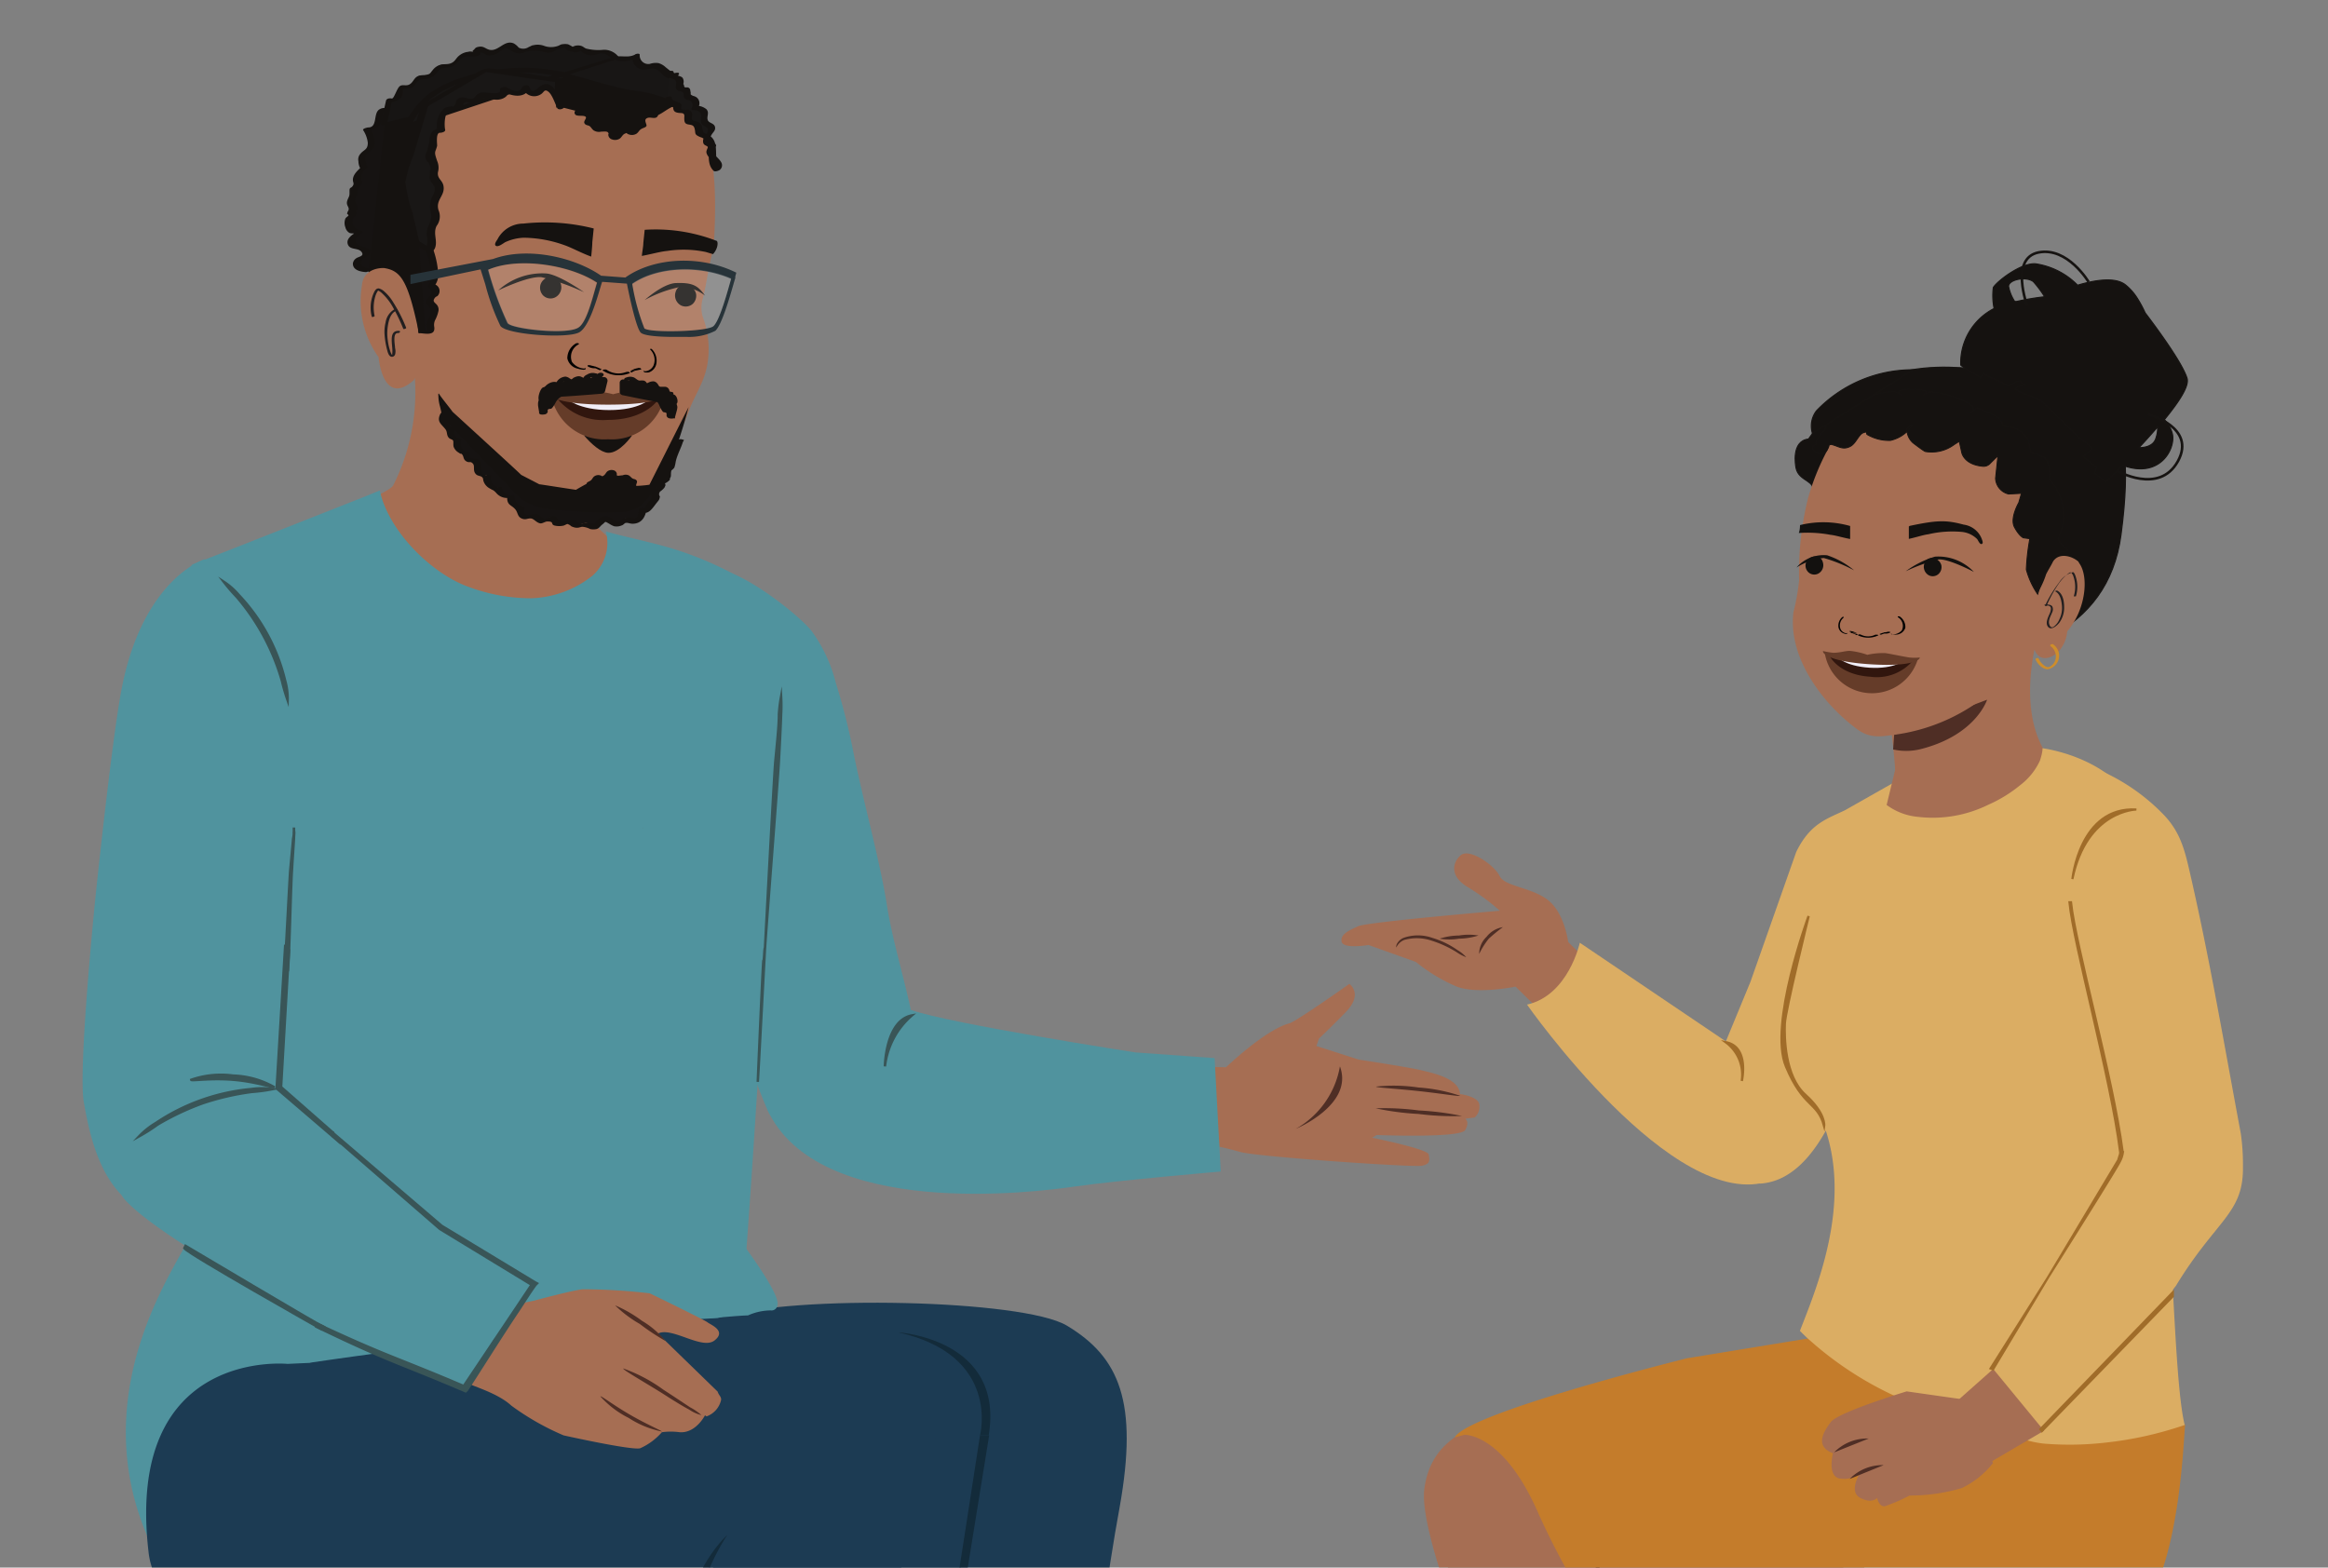 <svg id="Layer_1" data-name="Layer 1" xmlns="http://www.w3.org/2000/svg" xmlns:xlink="http://www.w3.org/1999/xlink" viewBox="0 0 205.83 138.61"><rect x="0" y="0" width="205.83" height="138.61" fill="#808080" stroke="none"/><defs><style>.cls-1,.cls-34{fill:none;}.cls-2{clip-path:url(#clip-path);}.cls-3{fill:#50939e;}.cls-4{clip-path:url(#clip-path-2);}.cls-5{fill:#a66e53;}.cls-6{fill:#4f2e25;}.cls-7{fill:#895522;stroke:#895522;stroke-width:0.22px;}.cls-27,.cls-29,.cls-32,.cls-33,.cls-34,.cls-36,.cls-37,.cls-7,.cls-8{stroke-miterlimit:10;}.cls-8{fill:#395557;stroke:#395557;stroke-width:0.22px;}.cls-9{fill:#1c3b53;}.cls-10{fill:#513835;}.cls-11{fill:#132b3a;}.cls-12{fill:#825639;}.cls-13,.cls-29,.cls-32,.cls-33{fill:#151210;}.cls-14{fill:#231f20;}.cls-15{fill:#010101;}.cls-16{fill:#161312;}.cls-17{fill:#171514;}.cls-18{fill:#181615;}.cls-19{fill:#191716;}.cls-20{fill:#745245;}.cls-21{fill:#653c29;}.cls-22{fill:#31160e;}.cls-23{fill:#f1eef7;}.cls-24{fill:#273339;}.cls-25,.cls-35{fill:#fff;}.cls-25{opacity:0.14;}.cls-26{fill:#dbad63;}.cls-27,.cls-36,.cls-37{fill:#a06c29;stroke:#a06c29;}.cls-27{stroke-width:0.21px;}.cls-28{fill:#c47c2b;}.cls-29,.cls-32,.cls-33,.cls-34{stroke:#161311;}.cls-29{stroke-width:0.1px;}.cls-30{fill:#13110f;}.cls-31{fill:#ce8d2a;}.cls-32{stroke-width:0.09px;}.cls-33{stroke-width:0.1px;}.cls-34{stroke-width:0.23px;}.cls-36{stroke-width:0.19px;}.cls-37{stroke-width:0.2px;}</style><clipPath id="clip-path"><rect class="cls-1" x="-20.51" y="-182.13" width="246.86" height="141.24"/></clipPath><clipPath id="clip-path-2"><rect class="cls-1" x="-3.44" y="-0.99" width="214.71" height="139.59"/></clipPath></defs><g class="cls-2"><g id="freepik--Character--inject-1209"><path class="cls-3" d="M61.58-68.46l11-43.28,8.91-4.16s.81,10.73,15.91,10.2c14.94-.53,15.21-9.91,15.25-10a15.11,15.11,0,0,1,2.56-.09c5.87-.1,12.31-1,17.87,1.3a21.57,21.57,0,0,1,9,7.71c4.52,6.43,7.57,14.2,11,21.27l5-25.9,1.41.94a19.39,19.39,0,0,0,12.43.51l.82-.25s-2.73,45.61-4,52.11c-3.13,9.72-7.1,16.5-18.23,11.17C146.92-48.64,142.92-53.74,139-60l0,25s1.38,30.2,2.65,40.11c.19,1.57-19.4,6.5-20.59,6.7"/></g><path class="cls-3" d="M72.11-6.84a51,51,0,0,1-6.42-4.06,108.52,108.52,0,0,0,.46-13.8L59.52-89.07c.09-5.87.31-11.76.25-17.63,0-.54,5.47-2.76,6.19-3.1,2.32-1.12,4.66-2.18,7-3.2s5.17-1.55,7.58-2.46c1.08-.41.27,1.24.79,2.26.25.48,1.26,1.18,1.26,1.73L88.35-63c.17,4,1.45,21.11,1.45,21.15-.07,1.66,1.42,25.73.84,31.53A55.13,55.13,0,0,1,88.15.09"/></g><g class="cls-4"><path class="cls-5" d="M136.73,89.93,134,87.24s-3.36.7-5.2,0a15,15,0,0,1-3.61-2.18L121,83.56s-2.24.38-2.38-.29.67-1,1.46-1.37,12.53-1.37,12.53-1.37a19.41,19.41,0,0,0-2.84-2.09c-1.56-.93-1.4-2.13-.63-2.81s3,.88,3.45,1.83,2.92,1,4.34,2.18,1.72,3.65,1.72,3.65c.5.53,1.88,1.79,1.88,1.79S136.73,89.93,136.73,89.93Z"/><path class="cls-6" d="M123.5,83.48a1.17,1.17,0,0,1,.59-.55,3.8,3.8,0,0,1,2.55,0A7.65,7.65,0,0,1,128.85,84a3.26,3.26,0,0,1,.79.64,4,4,0,0,1-.89-.47,9.71,9.71,0,0,0-2.19-1,4.12,4.12,0,0,0-2.4-.06,1.3,1.3,0,0,0-.57.44,2.1,2.1,0,0,0-.14.23S123.42,83.66,123.5,83.48Z"/><path class="cls-6" d="M129,82.72a5.24,5.24,0,0,1,1.72,0A6,6,0,0,1,129,83a5.24,5.24,0,0,1-1.72,0A5.8,5.8,0,0,1,129,82.72Z"/><path class="cls-6" d="M131.63,83a7.06,7.06,0,0,0-.85,1.35,2.07,2.07,0,0,1,.65-1.51,2.3,2.3,0,0,1,1.45-.86A14.82,14.82,0,0,0,131.63,83Z"/><polygon class="cls-7" points="96.02 102.77 95.41 103.67 95.17 103.5 95.84 102.53 96.02 102.77"/><path class="cls-5" d="M36.45,31.53a18.28,18.28,0,0,1-1.68,11.38c-.29.55-3.3,1.73-3.3,1.73l4.77,1.68c3.28.83,10.66,1,13.87.09L52.81,45s-3.34-.81-3.49-1.53a58.23,58.23,0,0,1,.6-6"/><path class="cls-5" d="M50.1,44.08l-15.76-.4-2.34,5s4.14,3.72,4.57,3.91S47,55.09,47,55.09s11.39-3.56,11.24-3.53S50.1,44.08,50.1,44.08Z"/><g id="freepik--Character--inject-2"><path class="cls-3" d="M68.93,62.11,65.78,51.27a30.43,30.43,0,0,0-5.91-2.63c-2-.65-5.1-1.27-6.3-1.65a3.87,3.87,0,0,1-1.18,3.91,9.17,9.17,0,0,1-5.41,2,15.86,15.86,0,0,1-5.53-1c-3.29-1.16-7.11-4.94-7.87-8.53l-1.3.53s-13.64,5.4-15.24,6,3.33,41.8,3.33,41.8l-3.64,17.64c-.37,1.71-9.42,13-3.73,26.44,0,0,35.65-11,39.38-11,4.34-.07,11.26-.1,12.36-2.17S68.93,62.11,68.93,62.11Z"/><path class="cls-5" d="M108.4,94.37s3.45-3.31,5.59-3.88c.61-.16,5.31-3.49,5.31-3.49s1.29.86-.34,2.52-2.34,2.31-2.34,2.31l-.23.66,3.73,1.2s4.46.68,5.52.94,3.35.71,3.45,2.11c0,0,1.72.21,1.71,1a1.25,1.25,0,0,1-.42,1.07l-.83.11s.42.26,0,1-7.83.44-7.83.44l-.4.24s4.93,1,5,1.48.19.85-.62,1-14.46-.79-16-1.21-1.89-.47-1.89-.47l-.65-7.05Z"/><path class="cls-6" d="M129.26,98.68a23.35,23.35,0,0,1-3.83-.18,24.25,24.25,0,0,1-3.8-.5,23.35,23.35,0,0,1,3.83.19A24.24,24.24,0,0,1,129.26,98.68Z"/><path class="cls-6" d="M129.09,96.89c0,.09-1.67-.2-3.72-.42s-3.72-.3-3.71-.39a14.73,14.73,0,0,1,3.75.08A14.47,14.47,0,0,1,129.09,96.89Z"/><path class="cls-3" d="M67.83,98.08c2,4.51,9.83-2.56,14-5.18a7,7,0,0,1-1.2-3.11C80,86.63,78.91,83.21,78.41,80c-.63-4-2.24-9.76-3-13.71a57.32,57.32,0,0,0-1.51-5.9,13.31,13.31,0,0,0-2.16-4.62c-1.12-1.37-5.56-4.91-8.05-5.39L57.36,65.67s1.66,12.42,4.94,16c.12.14,1.83,5.14,2,5.29C64.39,86.89,65.65,93.08,67.83,98.08Z"/><path class="cls-3" d="M107.39,93.56l-7-.5S84,90.52,80.56,89.31l-1.31,1.83c-2.44,3.5-11.42,6.94-11.42,6.94,4.46,9.79,23.74,7.34,27.17,6.84,3.72-.54,12.93-1.33,12.93-1.33Z"/><path class="cls-8" d="M67.5,84.94c.07,0,.07-1.14.14-1.13.14-2.16,1.13-14.79,1.22-16.45s.17-3.21.2-4.2a13.41,13.41,0,0,0,0-1.55,13.22,13.22,0,0,0-.19,1.54c0,1.07-.16,2.46-.32,4.2S67.14,93.5,67,95.66C67,95.64,67.45,84.94,67.5,84.94Z"/><path class="cls-8" d="M25.43,61.92a16.75,16.75,0,0,1-.5-1.71,19.8,19.8,0,0,0-4-7.43,16.51,16.51,0,0,1-1.16-1.35,6.27,6.27,0,0,1,1.34,1.18,16.59,16.59,0,0,1,4.09,7.54A5.88,5.88,0,0,1,25.43,61.92Z"/></g><path class="cls-6" d="M118.47,94.29a7.89,7.89,0,0,1-3.91,5.53S119.73,97.69,118.47,94.29Z"/><path class="cls-8" d="M80.62,89.79a7,7,0,0,0-2.38,4.5S78.3,90.23,80.62,89.79Z"/><path class="cls-9" d="M99,133.23C96.81,145,94.11,170.7,90.86,185c0,0-16.2,3.07-17.85-.15,0,0-18.1-65.74-9.24-68.39,6.53-2,26.64-1.55,30.53.74C99,120,100.64,124,99,133.23Z"/><path class="cls-10" d="M99.68,124h0v-.08Z"/><path class="cls-9" d="M79,141.73c.16-1,.37-1.94.62-2.89a40.94,40.94,0,0,1,2.25-6.29,43.32,43.32,0,0,1,3.3-6,36.32,36.32,0,0,1,2.79-3.74c-20.22-4.38-62.53-2.21-62.53-2.21S11,119.13,13.14,137.29c1.72,14.71,50,8.86,65.6,4.5Z"/><path class="cls-9" d="M86.65,126.9a29.23,29.23,0,0,0-5.57.5,13,13,0,0,0,.47-2.51c-.36-.3-.73-.6-1.12-.9a37,37,0,0,0-5.15,2.59,45.38,45.38,0,0,0-5.44,3.87,38.1,38.1,0,0,0-4.58,4.49q-.58.69-1.14,1.41l.18,0c-5.23,7.53-2.78,22.1-4.31,35.91-1.13,10.13-2.74,18.5-2.74,18.5,2,3.05,19,1.56,19,1.56C79.89,173.71,86.65,126.9,86.65,126.9Z"/><path class="cls-11" d="M76.3,192.34c3.14-18.54,10.35-65.44,10.35-65.44h.81L76.88,192.31Z"/><path class="cls-11" d="M60.61,145.09l-.52,0c.77-6.33,4.21-9.36,4.21-9.36A19.15,19.15,0,0,0,61.24,145Z"/><path class="cls-9" d="M83.28,126.9s1.39-8-5.5-9.9c-9.38-2.66-50.41,3.5-50.41,3.5l55.91,6.4"/><path class="cls-12" d="M35.74,33.4a.43.43,0,0,1,0,.05A.11.11,0,0,1,35.74,33.4Z"/><path class="cls-5" d="M47.88,44.38l6,0,3-.58c.31,0,1.73-3,2-3.38a25.24,25.24,0,0,0,2-4c.47-1.39,1.4-2.57,1.67-4.25A8.08,8.08,0,0,0,62.13,28a2.79,2.79,0,0,1,0-1.57c.31-1.15.45-2.5.83-4a3.1,3.1,0,0,0,.15-.85s.5-6.46-.59-8.82a7,7,0,0,0-4.49-4c-1.68-.5-6.72-.37-6.72-.37L44.4,7.12l-6,2.72L35.14,16.9l.14,8.34.63,7.47"/><path class="cls-13" d="M37.28,24.69c0,.65.71,3.88.76,4.51L34.71,29c-.93-2.24-2-4.88-2.4-5.48-.57-.94,1.29-5.47,1.31-7.15V16c0-1.62,1.65-4.13,4.37-6.73,4.68-4.47,4.45-4.53,11.41-3.8.48,0,1,.12,1.42.2,4.36.8,8,.85,10.7,4.61,1.93,2.72.52-.66.29,1.18,0-3.64.59-.62.23-1.06-2.12-2.58-3.3.06-4.37-.14a3.64,3.64,0,0,0-1.79.11,8.33,8.33,0,0,1-3.21-.17c-.84-.15-2.94-.7-3.12-.75-.56-.41,0-2.58-1-2.77a14.79,14.79,0,0,0-6.93,1c-1.4.6-4.75,1.88-4.41,5.6"/><path class="cls-13" d="M56.24,43a.21.21,0,0,1-.11,0c-.62-.45-.66-.68-1-.77a1.53,1.53,0,0,0-.32-.09c-.9-.15-1.44-.27-3.89,1.17-.05,0-3.18-.49-3.24-.49l-1.6-.83C45.85,41.74,40,36.4,40,36.4c-.09-.17-1.14-1.43-1.18-1.59l-.06,0,0,0v0a.75.75,0,0,0,0,.21,3.52,3.52,0,0,0,.14.91c.12.46.19.92.29,1.38,0,.16.09.32.14.48.68.45,4.89,6.17,7.36,7.5a11.22,11.22,0,0,0,2,.38,20.37,20.37,0,0,0,7.62-.25,2.3,2.3,0,0,0,1.51-1.22A42.31,42.31,0,0,0,60.88,36c-.76,1.49-2.36,4.68-3.46,6.86a9,9,0,0,1-1.09.1"/><path class="cls-5" d="M36.62,33.58c-2.78,2.52-3.15-2-3.15-2A8.56,8.56,0,0,1,32,25.23c.14-1.64,1.95-1.53,1.95-1.53,1.53.24,2.17,1.1,3.21,6.34"/><path class="cls-13" d="M56.75,8.79c-2.49-.12-9-2-12.37-2.37-1.4-.13-6.17,3.19-6.8,4-1.44,1.77,1.63,6-.94,11.73-.85,1.88-1.86-1.49-2.9-.27s-1.43,1.71-1.43,1.71c-.57-5.55-.56-5.36.83-10.78s7.4-7.6,10.29-8S55.51,5.63,58,6.87"/><path class="cls-14" d="M35.92,29a13.2,13.2,0,0,0-1.14-2.25,4,4,0,0,0-.83-1,1.15,1.15,0,0,0-.46-.25c-.2,0-.29.12-.38.27A3.16,3.16,0,0,0,32.87,28c0,.07.27,0,.25-.07a3.46,3.46,0,0,1,.07-1.75,1.73,1.73,0,0,1,.3-.57l-.17.06c-.06,0,0,0,0,0l.06,0a1.39,1.39,0,0,1,.31.18,5,5,0,0,1,1.11,1.43,14.52,14.52,0,0,1,.85,1.78c0,.08.28,0,.26-.07Z"/><path class="cls-14" d="M35.3,29.26c-1.06-.09-.51,1.4-.62,2,0,0,0,.06,0,.09s0,0,0,.05,0,0,0,0l-.06-.07-.08-.17a4.72,4.72,0,0,1-.25-1.05,4.16,4.16,0,0,1,0-1.27c.07-.49.24-1.17.76-1.37.17-.06,0-.2-.12-.15a1.61,1.61,0,0,0-.84,1.2A3.47,3.47,0,0,0,34,29.59a7.28,7.28,0,0,0,.22,1.32c.05.19.12.5.31.61a.29.29,0,0,0,.4-.17,1.1,1.1,0,0,0,0-.57c0-.29-.25-1.38.27-1.33.13,0,.26-.17.09-.19Z"/><path class="cls-13" d="M49.2,24.59a1,1,0,0,0-1.41.57,1,1,0,0,0,.19.92.93.93,0,0,0,1.05.24,1,1,0,0,0,.57-1.16.89.89,0,0,0-.4-.57"/><path class="cls-13" d="M60.2,25.25a1,1,0,0,1,1.07.25,1,1,0,0,1,.27.47,1,1,0,0,1-.28.89.94.94,0,0,1-1.08.13,1,1,0,0,1-.43-1.22.88.88,0,0,1,.45-.52"/><path class="cls-13" d="M57,26.53s1.62-1.46,2.75-1.5c1.65-.07,2,.33,2.59,1.11a3.61,3.61,0,0,0-2.19-.77A11.21,11.21,0,0,0,57,26.53Z"/><path class="cls-13" d="M51.64,25.84s-2.22-1.57-3.35-1.66a5.79,5.79,0,0,0-4.24,1.5s2.67-1.3,3.83-1.17A20.09,20.09,0,0,1,51.64,25.84Z"/><path class="cls-13" d="M52.49,20.24l-.12,1.17c0,.3-.07,1-.1,1.28-.92-.34-1.73-.79-2.33-1a11,11,0,0,0-3.62-.67,4.29,4.29,0,0,0-1.64.39c-.16.08-.61.46-.83.33s.11-.52.13-.57a2.57,2.57,0,0,1,2.29-1.4,17.63,17.63,0,0,1,6.22.43"/><path class="cls-13" d="M63.37,21.3l-.67-.24A14.9,14.9,0,0,0,57,20.32l-.12,1.17c0,.3-.11.84-.13,1.14.89-.17,1.66-.39,2.23-.44a9.58,9.58,0,0,1,3.42.09l.64.19C63.48,22,63.51,21.4,63.37,21.3Z"/><path class="cls-13" d="M51.64,38.51h4.24s-1.08,1.58-2.12,1.53C53.12,40,52.29,39.27,51.64,38.51Z"/><path class="cls-15" d="M55.34,32.9a1.85,1.85,0,0,1-1.7-.2c-.1-.07-.47,0-.32.08a2.57,2.57,0,0,0,2.31.23c.07,0,.06-.08,0-.11a.42.42,0,0,0-.27,0"/><path class="cls-15" d="M53.12,32.62a3.14,3.14,0,0,0-1-.32.23.23,0,0,0-.16,0s0,.07,0,.09a1.12,1.12,0,0,0,.57.17.23.23,0,0,0,.18-.06s0-.09-.07-.09a.88.88,0,0,1-.46-.13l-.17.13a2.58,2.58,0,0,1,.93.29.21.21,0,0,0,.19,0s.08-.07,0-.11"/><path class="cls-15" d="M51.68,32.59A1.45,1.45,0,0,1,50.57,32a1.23,1.23,0,0,1,.59-1.55c.06,0,0-.08,0-.09a.35.35,0,0,0-.23,0,1.52,1.52,0,0,0-.77,1.33,1.19,1.19,0,0,0,.94.91,1.87,1.87,0,0,0,.46.09c.07,0,.19,0,.22-.06s0-.07-.08-.08"/><path class="cls-15" d="M56.13,32.72a.06.06,0,0,1,0-.08.52.52,0,0,0,.34-.09l.1.14a1.5,1.5,0,0,0-.67.21.11.11,0,0,1-.14,0s-.05-.08,0-.1"/><path class="cls-15" d="M55.8,32.77a1.53,1.53,0,0,1,.76-.23.14.14,0,0,1,.11.06.05.05,0,0,1,0,.08"/><path class="cls-15" d="M57,32.83a.89.89,0,0,0,.77-.49,1.29,1.29,0,0,0-.26-1.41.05.05,0,0,1,0-.09c.05,0,.1,0,.14.05a1.44,1.44,0,0,1,.39,1.21,1,1,0,0,1-.68.83,1.12,1.12,0,0,1-.31,0,.16.16,0,0,1-.14-.08s0-.07.06-.07"/><path class="cls-13" d="M58.05,9.87a1.64,1.64,0,0,0-.72-.27l-.28-.1c-.85,0-1.69-.05-2.53,0a1.82,1.82,0,0,0-.62.08l-.06,0c-.62-.05-1.24-.08-1.87-.1l-.28.06a1.79,1.79,0,0,0-.74.19.25.25,0,0,0,0,.46c.25.09.63,0,.81.12s-.19.38-.09.58.3.17.44.25.22.28.38.39a.88.88,0,0,0,.66.11c.24,0,.56-.06.63.11s0,.09,0,.14a.46.46,0,0,0,.34.44.78.78,0,0,0,.67-.07c.17-.12.23-.31.41-.42l.19-.08a.54.54,0,0,0,.22.13.78.78,0,0,0,.67-.07c.16-.11.23-.3.41-.41s.38-.13.46-.26-.24-.5,0-.67.56,0,.82-.07A.3.3,0,0,0,58.05,9.87Z"/><path class="cls-13" d="M51.35,43.61a1.25,1.25,0,0,0,.6.18l.23.06c.68,0,1.36-.07,2-.13a1.65,1.65,0,0,0,.5-.11l0,0,1.52,0,.23-.07a1.42,1.42,0,0,0,.58-.2.2.2,0,0,0-.06-.37c-.21,0-.52.07-.66,0s.12-.33,0-.48-.24-.11-.36-.18-.2-.2-.34-.28a.67.67,0,0,0-.54,0c-.19,0-.44.08-.51,0a.25.25,0,0,1,0-.12.38.38,0,0,0-.3-.33.63.63,0,0,0-.54.1c-.13.11-.17.26-.31.36l-.14.08a.48.48,0,0,0-.19-.09.61.61,0,0,0-.53.1c-.13.1-.17.26-.31.36s-.29.12-.35.24.22.39.07.54-.45,0-.65.11A.23.23,0,0,0,51.35,43.61Z"/><path class="cls-16" d="M32.62,23.9a1.71,1.71,0,0,1-.74-.17.54.54,0,0,1-.25-.65c.17-.37.85-.42.81-.83-.32-.4-1.12-.26-1.3-.74s.28-.74.64-1c-.25-.24-.18,0-.51-.12s-.51-.91-.31-1.19.33-.06.21-.43c-.26-.09.33-.31.13-.51a.64.64,0,0,1-.15-.76,1.28,1.28,0,0,0,.16-.84c0-.29.56-.33.4-.56-.31-.43.12-1,.52-1.33-.23-.16.05-.2-.09-.44a.68.68,0,0,1,0-.78,2.56,2.56,0,0,1,.42-.28c.55-.42.24-1.3-.12-1.9a1,1,0,0,0,1.06-.8,3.94,3.94,0,0,1,.08-.68c.09-.21.4-.35.55-.17"/><path class="cls-13" d="M32.82,23.75c-.41,0-1.25-.24-.77-.85.08-.1.27-.15.37-.23s.38-.26.33-.48-.44-.31-.6-.37a1.4,1.4,0,0,1-.54-.2c-.41-.38,0-.77.36-1,0,0,.18-.12.1-.18s-.26-.08-.46-.15a.82.82,0,0,1-.39-1c.08-.18.26-.19.31-.37s-.07-.17-.07-.23.13-.14.15-.24c.09-.32-.26-.45-.21-.81,0-.16.16-.3.2-.47s0-.25,0-.36c.07-.31.38-.38.43-.63s-.1-.19-.11-.29a1.2,1.2,0,0,1,.54-1.05s.09-.09,0-.15a2.91,2.91,0,0,1-.17-.72c0-.42.5-.56.7-.86.36-.56,0-1.28-.27-1.78l-.44.24a1.73,1.73,0,0,0,1.06-.32,1.3,1.3,0,0,0,.31-.35c.07-.12.31-.91.15-1,.17.12.72-.13.59-.23a.78.78,0,0,0-.84,0c-.58.34-.13,1.6-1,1.6-.06,0-.52.1-.44.24a2.57,2.57,0,0,1,.41,1.11c0,.65-.35.59-.67,1a.73.73,0,0,0-.16.64,1.39,1.39,0,0,0,.2.7l0-.14c-.29.27-.69.64-.69,1.08,0,.24.13.31,0,.52s-.21.14-.27.26,0,.43-.05.62-.21.4-.21.64.15.34.16.52-.1.2-.13.39a.06.06,0,0,0,0,.07c.26.17,0,.17-.16.4a1.08,1.08,0,0,0,0,.79.78.78,0,0,0,.35.48c.18.09.41,0,.52.12l.1-.19c-.34.21-.87.55-.78,1,.13.64.93.35,1.23.75s-.3.42-.48.58a.63.63,0,0,0-.28.46c0,.6.72.72,1.14.75.17,0,.73-.27.4-.3Z"/><path class="cls-17" d="M33.93,10.88c.08-.3.39-1.76.46-2.07a.69.69,0,0,0,.91-.56c0-.2,0-.46.12-.58s.41,0,.62,0c.47,0,.55-.78,1-.94.28-.1.59.08.88,0s.51-.77.92-.94.62,0,.92,0c.65-.17.89-1.12,1.56-1.11.25,0,.47.17.72.15.44,0-.21-.5.23-.55s.71.38,1.11.43c.65.08,1.11-1,1.71-.75.26.11.4.42.65.54.6.28,1.24-.57,1.87-.41.33.09.55.41.88.46.51.07.91-.55,1.43-.5s.7.49,1.11.48-.41-.35-.13-.38c.49-.06.84.48,1.32.59a2.8,2.8,0,0,0,1.19-.23c.41-.09,1.27.7,1.27,1.11"/><path class="cls-13" d="M34.24,10.84c.16-.69.3-1.39.46-2.07L34.19,9a1.28,1.28,0,0,0,.92-.13.91.91,0,0,0,.43-.39c.08-.17.05-.59.09-.62s.64,0,.84-.14.26-.33.42-.49c.31-.31.52-.18.9-.27a1.39,1.39,0,0,0,.75-.43c.31-.33.23-.43.78-.53a3.17,3.17,0,0,0,.55-.08c.48-.15.64-.55,1-.81s1,0,1.4-.19c.05,0,.18-.08.2-.14.06-.32-.16-.15.15-.11.15,0,.34.19.51.22a1.53,1.53,0,0,0,.79-.15,2.48,2.48,0,0,0,.39-.27c.43-.32.44-.24.9,0a1.11,1.11,0,0,0,.91.23c.16,0,.29-.1.44-.14a2.84,2.84,0,0,1,1.39,0,1.54,1.54,0,0,0,.8.07c.22-.05.41-.23.62-.28,1-.26.4,0,.93.14.34.09.54.23.89.08,0,0,.25-.1.2-.18-.19-.32-.14,0,.07.22a1.24,1.24,0,0,0,.87.27c.37,0,.68-.21,1-.15a1.3,1.3,0,0,1,1,1c0,.16.67,0,.63-.17a1.61,1.61,0,0,0-1.58-1.16,4.42,4.42,0,0,1-1.57-.11c-.2-.09-.26-.2-.49-.25a1,1,0,0,0-.71.11s-.16.08-.13.14.19.19.27.31L51,4.4c.07,0-.67-.47-.81-.49a1.35,1.35,0,0,0-.45,0c-.16,0-.29.12-.44.16a1.81,1.81,0,0,1-1.15,0,1.65,1.65,0,0,0-1-.07c-.13,0-.25.11-.39.15a.88.88,0,0,1-.9.06,1.53,1.53,0,0,0-.43-.37c-.85-.36-1.34.74-2.16.56-.34-.08-.49-.33-.9-.27s-.35.19-.51.3,0,.14,0,.15-.31-.06-.44,0a1.51,1.51,0,0,0-.85.36c-.19.15-.31.4-.5.54-.39.28-.73.14-1.13.25a1.29,1.29,0,0,0-.66.44c-.31.36-.2.39-.77.47a2.3,2.3,0,0,0-.45.05c-.45.14-.47.51-.8.74s-.63,0-.9.18-.52,1.14-.72,1.1-.47,0-.51.19c-.16.69-.29,1.38-.46,2.07,0,.18.58.08.62-.09Z"/><path class="cls-18" d="M40.58,7.15a7.18,7.18,0,0,0-4.6,4L49.7,6.57a12,12,0,0,0-3-.34A15.52,15.52,0,0,0,40.58,7.15Z"/><path class="cls-13" d="M40.44,7a9.14,9.14,0,0,0-2.87,1.57,8.79,8.79,0,0,0-1.88,2.55c-.12.21.21.27.34.22l12-4,1.7-.56c.15,0,.44-.33.13-.4A17.24,17.24,0,0,0,40.44,7c-.4.14,0,.44.27.33a16.17,16.17,0,0,1,8.8-.55l.14-.39-12,4-1.7.57.35.22a8.38,8.38,0,0,1,1.81-2.45,9,9,0,0,1,2.62-1.39C41.11,7.17,40.76,6.87,40.44,7Z"/><path class="cls-18" d="M60.16,7.6,60,7.5c-.32-.18-.57-.67-.27-.88-.66.26-1.12-.89-1.83-.89a4,4,0,0,0-.6.13.94.94,0,0,1-1-.93,2.21,2.21,0,0,1-1.71.16L49.7,6.57C51.81,7,54,7.86,56,8.14a8.62,8.62,0,0,1,2.83.77c.64.34,1.44.53,2.09.89C60.66,9.07,60.42,8.33,60.16,7.6Z"/><path class="cls-13" d="M60.41,7.45c-.22-.11-.73-.48-.46-.78s-.14-.25-.29-.21-.61-.36-.8-.51a1.58,1.58,0,0,0-.64-.37,1.69,1.69,0,0,0-.77.07.76.76,0,0,1-.89-.81c0-.16-.38-.08-.44,0-.66.32-1.26,0-1.91.23l-1.66.51-2.89.88c-.14,0-.44.27-.15.34,1.94.44,3.82,1.14,5.78,1.49a12.88,12.88,0,0,1,2.83.62c.84.34,1.74.68,2.54,1.1.12.06.63,0,.56-.24-.25-.74-.49-1.47-.75-2.2-.08-.23-.7,0-.62.16.25.74.5,1.47.74,2.21l.56-.24a13.51,13.51,0,0,0-1.41-.59c-.41-.16-.8-.38-1.21-.55a12.76,12.76,0,0,0-2.66-.58c-2-.33-4-1.07-6-1.53l-.15.33,3.1-1c.52-.15,1-.37,1.57-.48.05,0,.1,0,.15,0-.12,0,.19.09.29.1a2.87,2.87,0,0,0,1.52-.3l-.44,0a1.08,1.08,0,0,0,.67,1c.47.19.9-.15,1.34,0s.59.49.89.69a1,1,0,0,0,.91.13l-.29-.21c-.45.46,0,.95.46,1.18C60.1,7.85,60.67,7.58,60.41,7.45Z"/><path class="cls-16" d="M60.12,38.93a6.71,6.71,0,0,1-.77,1.78c.23.08.13.44-.05.6s-.44.34-.39.58c0,.08.07.15.08.24,0,.26-.27.42-.53.49.17.14,0,.42-.15.56s-.41.3-.35.52.13.19.12.3-.38.23-.51.42,0,.26-.07.39a.43.43,0,0,1-.65.21c-.06.46-.27,1.06-.73,1-.29,0-.56-.3-.83-.18s-.24.27-.39.36c-.51.32-1.13-.75-1.64-.42-.27.17-.27.65-.57.75s-.55-.25-.85-.28-.68.29-1,.13c-.13-.06-.2-.21-.31-.3s-.5.1-.82.2c-.56.17-.61-.23-.61-.23-.16-.4-.38-.37-.76-.17a.83.83,0,0,1-.38.18c-.35,0-.51-.56-.85-.53-.13,0-.23.11-.35.16a.58.58,0,0,1-.71-.78,1,1,0,0,1-.93-1.06.87.87,0,0,1-1.09-.77.86.86,0,0,1-1-1.1.69.69,0,0,1-.89-.64c0-.23.1-.51-.08-.63s-.28,0-.43,0a.56.56,0,0,1-.46-.77.77.77,0,0,1-.75-1.14.6.6,0,0,1-.57-.9.92.92,0,0,1-.68-1.37L46.35,44l1.84.85s6.55.66,7.79.11S60.12,38.93,60.12,38.93Z"/><path class="cls-13" d="M59.81,39A8,8,0,0,1,59,40.76s0,.05,0,.06c.34.3-.28.71-.4.89s.15.68-.3.83c0,0-.23.09-.2.16.18.43-.34.58-.47.85s.06.31-.06.55c0,.06-.67.73-.48.81-.12,0-.57,0-.6.16s-.08.61-.21.7-.33,0-.54,0a1.57,1.57,0,0,0-.61.06c-.19.08-.31.3-.52.3s-.54-.39-.82-.45a1.1,1.1,0,0,0-1,.32c-.36.41,0,.29-.51.27-.25,0-.42-.06-.69,0s-.18.07-.4,0S51,46,50.82,46a.86.86,0,0,0-.57,0c-.36.08-.46.23-.81,0-.18-.1-.15-.29-.41-.35s-.38.06-.55.09-.24.18-.35.17-.32-.31-.51-.4c-.44-.21-1.52.45-1.23-.62,0,0,0-.06-.06-.07a1,1,0,0,1-.87-1c0-.08-.22,0-.25,0-.48.07-.76-.35-.84-.74,0-.06-.14-.05-.18,0a.79.79,0,0,1-.78-1c0-.09-.13-.08-.18-.08-1,.13-.5-.86-.8-1.25s-1.09.13-.88-.74c0-.09-.13-.08-.18-.08-.6,0-.78-.64-.57-1.06,0-.06-.07-.08-.1-.08a.57.57,0,0,1-.48-.83s0-.06,0-.07a.89.89,0,0,1-.63-1.3l-.6.17,3.63,3.79L45,43a8.17,8.17,0,0,0,1.09,1.11c1.41,1,3,1,4.68,1.09a30,30,0,0,0,3.91.08,3.1,3.1,0,0,0,2-.6,12.84,12.84,0,0,0,2.31-3.16c.52-.86,1-1.72,1.48-2.6,0-.09-.53-.06-.61.11a32.7,32.7,0,0,1-3.09,5,2.79,2.79,0,0,1-.95.92A4.58,4.58,0,0,1,54.2,45c-1.26,0-2.52-.06-3.77-.15a6.35,6.35,0,0,1-3.81-1,10.91,10.91,0,0,1-1.15-1.2l-2.24-2.35-3.7-3.86c-.11-.11-.54,0-.6.16-.35.72.12.9.47,1.38.15.21.08.42.22.65s.36.2.43.31,0,.38.06.57a1,1,0,0,0,.44.51c.3.22.19,0,.33.19s.07.4.33.57.37,0,.53.15c.33.24,0,.65.34,1,.16.17.4.13.54.26s.06.19.15.41a1.15,1.15,0,0,0,.55.6c.32.2.24.07.54.37A1.23,1.23,0,0,0,45.1,44l-.26,0c0,.7.38.63.73,1.05.22.27.18.63.54.79s.48,0,.79,0,.51.39.89.44c.22,0,.41-.17.61-.17.64,0,.25.25.63.36a1.75,1.75,0,0,0,.82,0l.3-.14a.77.77,0,0,1,.35.2,1.34,1.34,0,0,0,.4.13,1.81,1.81,0,0,0,.23,0l.32-.08a1.7,1.7,0,0,1,.73.2,1.37,1.37,0,0,0,.57,0c.26-.09.32-.27.5-.4.34-.26.17-.32.63-.06a2,2,0,0,0,.41.21,1.12,1.12,0,0,0,.72-.09c.06,0,.23-.18.27-.19.24-.06.34.05.64.06.76,0,1.12-.53,1.23-1.21l-.6.16c.7.3,1-.13,1.38-.63s.34-.36.42-.73a.32.32,0,0,1,.06-.47,1.72,1.72,0,0,0,.34-.32c.11-.23.12-.22,0-.45l-.2.16a1.28,1.28,0,0,0,.68-.4c0-.07,0-.15.06-.23s0-.4.08-.6a1.14,1.14,0,0,0,.25-.24,2.67,2.67,0,0,0,.12-.51c.13-.63.48-1.21.66-1.83C60.46,38.74,59.86,38.82,59.81,39Z"/><path class="cls-19" d="M37.4,25.08c.65-.63-.15-1.86.35-2.61a6.25,6.25,0,0,0,.4-.5c.27-.52-.21-1.2,0-1.75.1-.24.34-.42.42-.67.15-.49-.3-1-.24-1.49s.74-1,.53-1.57c-.11-.26-.4-.41-.49-.67-.16-.46.36-1.06,0-1.4-.12-.12-.31-.15-.41-.28-.2-.28.14-.61.27-.92a4,4,0,0,0,.09-1c0-.35.37-.73.68-.59-.18-.55.16-2,.74-2,.28,0,.65.17.8-.07s0-.42.08-.6c.23-.47,1,.24,1.44-.08a1.72,1.72,0,0,0,.26-.33.9.9,0,0,1,.9-.12,2,2,0,0,0,.93.17c.32-.05.59-.44.39-.69a2.58,2.58,0,0,0,1,.41.84.84,0,0,0,.9-.53.76.76,0,0,0,1.25.33c.13-.17.23-.42.44-.44a.45.45,0,0,1,.27.08c.37.2.87,1.36,1.08,1.73l-.16-2.33-6.5-1L37.51,9.38l-2,6.76,2.18,9.38"/><path class="cls-13" d="M37.69,25.1a1.71,1.71,0,0,0,.25-1.36,2,2,0,0,1,.1-1.26c.1-.17.31-.31.4-.5.3-.66-.18-1.3.16-2a1.38,1.38,0,0,0,.17-1.4c-.25-.85.46-1.2.46-1.93s-.59-.76-.51-1.42a1.5,1.5,0,0,0-.07-1c-.31-.9-.16-.7,0-1.34,0-.23-.13-1.19.27-1.15.13,0,.48-.08.44-.27-.08-.34-.08-1.32.25-1.57s.57,0,.87-.11a.71.71,0,0,0,.44-.41c.13-.27,0-.31.3-.36.12,0,.31.08.44.08A1.3,1.3,0,0,0,42.29,9c.22-.11.21-.23.5-.31s.59.08,1,.12c.58.06,1.35-.28,1.14-1l-.56.23c.78.45,2,.76,2.48-.25l-.61.07a1.08,1.08,0,0,0,1.54.5c.33-.18.33-.52.68-.27s.59,1,.81,1.47c.11.21.65.08.63-.17L49.7,7.07c0-.05-.08-.09-.12-.09-2.1-.31-4.22-.75-6.33-.93-.61,0-1,.34-1.56.64L38.13,8.8c-.54.32-.87.41-1.05,1L36,13.53a13.24,13.24,0,0,0-.8,2.65,8.1,8.1,0,0,0,.46,2l1.73,7.43c.06.23.68.07.63-.16l-1.54-6.61a13.7,13.7,0,0,1-.64-2.73,11.65,11.65,0,0,1,.71-2.37l1.17-3.9a3.06,3.06,0,0,1,.13-.43c.07-.15-.21.18,0,0,.38-.28.84-.5,1.24-.74l3.56-2.1S43,6.4,43,6.34s-.33,0-.26,0,1.22.18,1.41.2l4.51.66a1.7,1.7,0,0,1,.46.07c.15.09-.13-.17-.06-.06a1.2,1.2,0,0,1,0,.38,15.75,15.75,0,0,0,.12,1.93l.63-.17c-.29-.55-.58-1.52-1.17-1.82a.75.75,0,0,0-.71,0c-.4.18-.85.95-1.15.12-.08-.21-.53-.08-.61.07-.32.66-1,.17-1.4,0-.13-.07-.63,0-.56.24.16.51-1.28.17-1.54.21a1.09,1.09,0,0,0-.47.19c-.06,0-.29.31-.31.32-.53.22-1-.37-1.53.18-.09.11,0,.26-.11.35-.28.45-.07.1-.41.2a1.73,1.73,0,0,0-.62.2,2.19,2.19,0,0,0-.55,2l.43-.27a1,1,0,0,0-.94.39,1.28,1.28,0,0,0-.19.72,6.73,6.73,0,0,1-.33,1.21c-.09.32,0,.36.11.61s0-.29.26.39c.15.37,0,.28,0,.6s-.09.45.07.75.54.49.25,1.17a2.06,2.06,0,0,0-.23,1.65c.15.79-.46,1.24-.37,2a1.63,1.63,0,0,1-.21,1.34,1.74,1.74,0,0,0-.33.65c-.14.72.33,1.51-.18,2.15-.17.23.46.19.59,0Z"/><path class="cls-16" d="M37.29,29.32l.55.06a.25.25,0,0,0,.17,0c.12-.07.05-.26,0-.4a1.46,1.46,0,0,1,.24-.95.89.89,0,0,0,0-.94c-.11-.14-.31-.22-.33-.4s.26-.35.42-.52a.55.55,0,0,0-.25-.86A1.65,1.65,0,0,0,38.4,24c-.14-.87-.39-1.8-.39-1.8l-1.3-.74Z"/><path class="cls-13" d="M37.09,29.46c.33,0,1.19.23,1.3-.28a.79.79,0,0,0,0-.3,1,1,0,0,1,.08-.57,3.18,3.18,0,0,0,.3-.83.68.68,0,0,0-.21-.6c-.15-.15-.3-.24-.16-.47s.23-.17.31-.27a.62.62,0,0,0-.28-1l0,.12a1.57,1.57,0,0,0,.32-.94,7.79,7.79,0,0,0-.38-2.07c-.07-.27-.24-.3-.48-.44l-.88-.5c-.12-.07-.62,0-.6.19l.5,6.91.07,1c0,.15.64,0,.63-.17l-.51-6.91-.07-1-.6.19.75.43c.14.08.3.16.44.25s.07,0,.11.15a7.56,7.56,0,0,1,.38,1.82,1.51,1.51,0,0,1-.26,1.11c0,.05,0,.1,0,.12a.48.48,0,0,1,.3.41c0,.26-.13.36-.3.52s-.29.43,0,.68.27.71.06,1.15a1.82,1.82,0,0,0-.2.61c0,.14.12.48,0,.58l.26-.13c.15,0-.09,0-.15,0l-.34,0a.64.64,0,0,0-.45.12C37,29.37,36.94,29.44,37.09,29.46Z"/><path class="cls-19" d="M59,8.63c-.08.18.17.33.37.35s.45.07.48.26-.07.24,0,.36c.06.36.77.06,1,.38s-.16.61.05.79.25.06.38.07a.55.55,0,0,1,.49.42c0,.16,0,.35.1.49s.35.2.53.29c.5.23.6.87.61,1.42A2,2,0,0,0,63.38,15c.38-.32,0-.66-.33-1.06a3.07,3.07,0,0,1-.28-.35.34.34,0,0,1,0-.42c.06-.05.14-.07.18-.13s-.26-.24-.43-.37-.08-.51.08-.72.36-.49.22-.71-.43-.22-.56-.42.05-.53,0-.79-.52-.45-.87-.48a.56.56,0,0,0-.24-.85c-.13,0-.29,0-.38-.15s0-.45-.15-.59-.36,0-.5-.11.06-.55-.07-.8-.89-.21-.85-.57"/><path class="cls-13" d="M58.73,8.67c-.07.44.38.38.64.51s0,.6.41.75.79-.09.72.46c0,.32,0,.55.34.61s.5.06.58.4,0,.39.17.55a1.56,1.56,0,0,0,.47.22.9.9,0,0,1,.45.49c.32.8-.1,1.78.58,2.44.12.12.43,0,.54-.07a.52.52,0,0,0,.13-.69c-.17-.31-.57-.56-.68-.89s.35-.4.21-.67-.64-.16-.49-.62.49-.55.42-.92-.55-.33-.65-.64.17-.63-.11-.94a1.39,1.39,0,0,0-.85-.31l.1.17a.65.65,0,0,0-.15-.93,1.11,1.11,0,0,0-.19-.09.61.61,0,0,1-.3-.15,1,1,0,0,1,0-.16c-.06-.22,0-.35-.24-.46-.07,0-.15,0-.23,0-.26-.07-.2-.13-.18-.33a.63.63,0,0,0-.07-.52c-.17-.21-.78-.19-.79-.48s-.63-.07-.62.17.36.34.59.42c.52.19.06.59.3.93.11.16.27.11.42.16.3.12.12.4.28.6s.31.13.46.21a.44.44,0,0,1,.16.66c-.06.08,0,.17.1.18.37,0,.77.12.75.58,0,.26-.11.5.1.71s.68.23.43.71c-.13.25-.37.44-.37.74s.13.34.32.44.06.17,0,.39c-.22.57,1.14,1.21.7,1.66l.54-.07c-.65-.63-.23-1.64-.56-2.4a1.12,1.12,0,0,0-.7-.63c-.32-.13-.31-.28-.37-.58a.67.67,0,0,0-.3-.46,1.29,1.29,0,0,0-.38-.12c-.34-.08-.24-.22-.22-.5a.44.44,0,0,0-.39-.5,3,3,0,0,1-.44,0c-.26-.09-.06-.25-.11-.46s-.89-.3-.85-.57-.59-.13-.62.08Z"/><path class="cls-11" d="M86.65,126.9s1.85-7.06-7.23-9.09c0,0,9.4.57,8,9.09Z"/><path class="cls-3" d="M65.57,109.86l-7.31,6.76,1,.13a26.08,26.08,0,0,1,3.54-.21c1.11-.05,2.22-.19,3.34-.23a5,5,0,0,1,2-.44.53.53,0,0,0,.6-.49C69,114.39,65.57,109.86,65.57,109.86Z"/><path class="cls-3" d="M13.08,100.35c.95-1.5,2.63-.41,3.68-1.82s3.55-1.42,4.94-2.68c1.09-1,.5-2.47,1.74-3.24L24.3,80l1.88-6.14a38.09,38.09,0,0,0-2.83-12.05c-2.48-5.44-5.27-12.36-5.27-12.36s-5.54,1.75-7.37,11.7c-.87,4.73-2.23,17.79-2.23,17.79S6.88,94.48,7.41,97.46c.42,2.3,1.2,6.8,4.25,9"/><path class="cls-3" d="M46.59,113.71,37.53,109,28,101.91c-1.55-.38-1.1.78-2.69.7a29,29,0,0,0-5.19.22c-1.66.2,1.32-7.71-.32-7.36a55.93,55.93,0,0,0-6.58,2.44c-.21.08-3.51,2.29-3.72,2.38.27,1,.67,4.79,1.49,5.73,3.9,4.45,24.33,14.66,24.33,14.66l5.71,2Z"/><path class="cls-10" d="M45.54,75.25h0s0,.1,0,.14Z"/><path class="cls-10" d="M48.06,89.33l0,0,0-.09Z"/><path class="cls-20" d="M57,73.25H57l.05,0Z"/><path class="cls-20" d="M49.65,74.53l.05,0v0Z"/><path class="cls-20" d="M56.86,73.26h-.07A.06.06,0,0,1,56.86,73.26Z"/><path class="cls-20" d="M45.7,75.23s0,0,.06,0Z"/><path class="cls-5" d="M62.47,125.24a2,2,0,0,0,1.29-1.48c0-.29-.21-.38-.31-.71l-5.28-5.13c1.22-.64,3.89,1.47,5,.61s-.37-1.4-.62-1.61-5.1-2.56-5.1-2.56A52.48,52.48,0,0,0,51.5,114c-1.13.15-4.25,1-4.25,1l-1.4.29s-3.36,5.16-4.41,7c-.1.17,2.46.78,3.77,2a23,23,0,0,0,4.62,2.63s6,1.34,6.77,1.14a5.52,5.52,0,0,0,1.92-1.42,5.9,5.9,0,0,1,1.57,0c1.43.11,2.24-1.49,2.24-1.49h0Z"/><path class="cls-6" d="M58.83,118.57a20.12,20.12,0,0,1-2.26-1.5,10.66,10.66,0,0,1-2.19-1.65,11.49,11.49,0,0,1,2.38,1.37A7.67,7.67,0,0,1,58.83,118.57Z"/><path class="cls-6" d="M55.1,121a14,14,0,0,1,3.55,1.88c.93.6,1.76,1.16,2.37,1.56a5,5,0,0,1,1,.69,3.35,3.35,0,0,1-1.09-.49c-.64-.34-1.49-.87-2.42-1.47C56.62,122,55.06,121.12,55.1,121Z"/><path class="cls-6" d="M53.08,123.47c.06-.08,1.16.78,2.65,1.64s2.79,1.4,2.79,1.47a8.37,8.37,0,0,1-2.93-1.2A8.37,8.37,0,0,1,53.08,123.47Z"/><path class="cls-8" d="M25.49,85.32c.1-1.39.24-7.29.32-8.33.07-1.21.14-2.13.18-2.84,0-.28.05-.53,0-.71a2.11,2.11,0,0,0,0-.26,1,1,0,0,0,0,.25c0,.16,0,.4-.07.71-.06.71-.15,1.64-.26,2.85-.07.91-.34,6.43-.43,7.61C25.26,84.77,25.44,85.15,25.49,85.32Z"/><path class="cls-8" d="M45.81,115.91c.53-.79,1-1.56,1.53-2.29l.14-.14-.17-.09-8.26-5-9.62-8.22a1.21,1.21,0,0,0,0,.14l0,.15,9.47,8.21,8.1,4.93-1.43,2.14L41,122.56C35,120,34.35,120,28.11,117.09c-.07.07,0,.19-.08.25,6.48,3.13,6.85,3,13,5.62l.14.06.11-.1C42.72,120.71,44.21,118.3,45.81,115.91Z"/><path class="cls-8" d="M12.31,100.47a6.94,6.94,0,0,1,1.47-1.17,18.07,18.07,0,0,1,8.45-3,6.58,6.58,0,0,1,1.88,0,14.42,14.42,0,0,1-1.85.25,23.17,23.17,0,0,0-4.33,1,23.41,23.41,0,0,0-4,1.89A15.49,15.49,0,0,1,12.31,100.47Z"/><path class="cls-8" d="M16.91,95.48a8,8,0,0,1,3.7-.37,7.85,7.85,0,0,1,3.6,1c0,.1-1.61-.48-3.63-.64S16.93,95.59,16.91,95.48Z"/><polygon class="cls-8" points="29.43 100.14 24.85 96.12 25.55 84 25.21 83.72 24.46 96.24 29.77 100.79 29.43 100.14"/><path class="cls-8" d="M16.4,110.16s11.78,7,12.21,7.17l-.18.2s-11.81-6.66-12.13-7.16Z"/><path class="cls-21" d="M53.76,35.27c-1.92,0-5-.21-5-.21a4.75,4.75,0,0,0,5,3.78,4.75,4.75,0,0,0,5-3.81S55.68,35.26,53.76,35.27Z"/><path class="cls-22" d="M53.78,35.27c-.91,0-4.6-.14-4.6-.14a5.2,5.2,0,0,0,4.53,2c3.58,0,4.63-2,4.63-2Z"/><path class="cls-23" d="M53.82,35.4c-.91,0-3.69-.14-3.69-.14s1,1,3.74,1,3.6-1,3.6-1Z"/><path class="cls-21" d="M59,34.75a8.16,8.16,0,0,1-1.08.11c-.76-.06-1.23-.26-1.78-.3a8.24,8.24,0,0,0-1.93.3,9,9,0,0,0-1.94-.29c-.54,0-1.9.25-2.65.32a8.17,8.17,0,0,1-1.09-.11c-.13,0,.13,1,5.24,1S59.13,34.78,59,34.75Z"/><path class="cls-13" d="M48.16,34.77a1.31,1.31,0,0,0-.58.79,1.46,1.46,0,0,0,0,.36l.09.55a.21.21,0,0,0,0,.11s.06,0,.1.06a1,1,0,0,0,.39,0,.31.31,0,0,0,.27-.24.42.42,0,0,1,0-.16c.05-.09.18-.08.29-.1s.32-.38.44-.61a1.35,1.35,0,0,1,.84-.61,2.35,2.35,0,0,0,.51-.17.51.51,0,0,0,.3-.41"/><path class="cls-13" d="M59.39,35.14a1.35,1.35,0,0,1,.5.84,1.51,1.51,0,0,1-.06.36l-.15.55a.42.42,0,0,1,0,.1.21.21,0,0,1-.11,0,.87.87,0,0,1-.39,0,.3.3,0,0,1-.25-.27.38.38,0,0,0,0-.15c0-.1-.17-.1-.27-.13s-.29-.41-.39-.65a1.3,1.3,0,0,0-.77-.68A2.81,2.81,0,0,1,57,35a.49.49,0,0,1-.25-.44"/><path class="cls-13" d="M48.65,34.4c.18-.23.37-.14.63-.19a.78.78,0,0,0,.33-.16c.08-.08.12-.22.21-.29s0,0,.07,0a1,1,0,0,1,.17.1.72.72,0,0,0,.32.08,1,1,0,0,0,.66-.25c.08-.08,0,0,0,0s-.07,0,0,0l.05,0a.63.63,0,0,0,.33.12,1,1,0,0,0,.7-.31s.11-.15.14-.15l.12.07a1.3,1.3,0,0,0,.34.08.7.7,0,0,0,.63-.3c.09-.13-.08-.23-.18-.24a.46.46,0,0,0-.41.18c.09-.12.19,0,0-.11L52.61,33a.86.86,0,0,0-.42,0,1,1,0,0,0-.33.15c-.07,0-.26.18-.29.27s0,0,0,0l0,0a.38.38,0,0,0-.15-.09.54.54,0,0,0-.31-.06,1,1,0,0,0-.34.11c-.07,0-.18.16-.26.16.08,0,0,0,0,0l-.14-.08A.8.8,0,0,0,50,33.3a1,1,0,0,0-.67.32,1,1,0,0,0-.12.17l0,.05c.08,0,.09-.05,0-.05a.87.87,0,0,0-.39,0,1.19,1.19,0,0,0-.64.41c-.25.3.35.37.52.16Z"/><path class="cls-13" d="M55.66,33.65c-.21.08-.18,0-.09,0a1.05,1.05,0,0,1,.11.07l.22.13a1.12,1.12,0,0,0,.54.12c.13,0,.13.07.21.15a.42.42,0,0,0,.28.12,1.25,1.25,0,0,0,.7-.19l0,0c-.17,0-.22,0-.16,0l.08.1a1.32,1.32,0,0,0,.12.2.63.63,0,0,0,.54.17.46.46,0,0,1,.26,0c.08,0,.07.14.09.21a.27.27,0,0,0,.18.18c.05,0,.17,0,.18.06s.66,0,.62-.17-.11-.13-.2-.15-.13,0-.16-.13a.41.41,0,0,0-.42-.32c-.12,0-.24,0-.35,0s-.16-.08-.21-.17-.21-.32-.46-.31a.93.93,0,0,0-.43.12l-.14.06q-.13.06.06,0s0,0-.06-.05a.43.43,0,0,0-.26-.2,2,2,0,0,0-.35,0c-.18,0-.34-.19-.5-.27a.89.89,0,0,0-.68,0c-.08,0-.26.12-.18.22s.33,0,.41,0Z"/><path class="cls-13" d="M53.71,33.72l-.21.85a.32.32,0,0,1-.28.24c-.93.08-4.45.37-5.29.32,0,0,.06.35,0,.34l-.19,0c-.31-.08,0-1.11.27-1.21a16.56,16.56,0,0,1,2.25-.6,19.15,19.15,0,0,1,3.12-.32A.32.32,0,0,1,53.71,33.72Z"/><path class="cls-13" d="M54.79,33.87v.8a.32.32,0,0,0,.24.27c.85.17,3.63.76,4.4.8h.06l.25,0c.29-.05.16-.7-.11-.83a12.41,12.41,0,0,0-1.81-.78,14.86,14.86,0,0,0-2.72-.58A.3.3,0,0,0,54.79,33.87Z"/><path class="cls-24" d="M42.49,23.82l.42,1.33a19.79,19.79,0,0,0,1.33,3.66c.49.78,6,1.17,7,.56s1.74-3.73,2-4.45l2.19.16c.18.94.81,3.92,1.22,4.33s2.92.38,3.21.38l.92,0a5.16,5.16,0,0,0,2.47-.54c.53-.51,1.14-2.5,1.67-4.37l.09-.29c0-.07,0-.12,0-.14h0l.09-.34c-3.13-1.56-7.27-1.38-9.81.43l0,0-2.14-.16c-2.38-1.65-6.54-2.59-9.55-1.48h0l-7.31,1.4,0,.82ZM57,29.11a18.92,18.92,0,0,1-1.1-4c2.21-1.53,5.94-1.68,8.74-.45v0c-.28,1-1,3.68-1.56,4.18s-5.63.6-6.08.21Zm-12.1-.52a29.18,29.18,0,0,1-1.73-4.74c2.68-1.17,7.29-.42,9.62,1.14-.39,1.31-.91,3.59-1.69,4-1.12.63-5.89.08-6.2-.42Z"/><path class="cls-25" d="M57,29.06a19.11,19.11,0,0,1-1.1-4c2.21-1.53,5.94-1.68,8.74-.46v.05c-.28,1-1,3.68-1.56,4.18s-5.63.6-6.08.21Z"/><path class="cls-25" d="M44.86,28.61a29.64,29.64,0,0,1-1.73-4.75c2.68-1.16,7.29-.41,9.62,1.15-.39,1.3-.91,3.59-1.69,4-1.12.63-5.89.08-6.2-.42Z"/><path class="cls-26" d="M163.13,71.64c-1.59.77-3.09,1.16-4.32,3.7l-4.05,11.49s-2.26,5.48-2.28,5.52a38.64,38.64,0,0,1,1.36,5c.44,2.07,1.87,5.15,1.73,7.31,5.65-.29,7.91-9.77,9-12.47l.29,1.07c.28-2.49.46-5,.56-7.51.2-5.33,2.16-11.22,2-16.54Z"/><path class="cls-26" d="M153,92.36l-13.32-9s-1,4.65-4.67,5.47c0,0,13,18.57,21.48,15.58Z"/><path class="cls-27" d="M152.59,92.16A3.55,3.55,0,0,1,154,95.58S154.7,92.56,152.59,92.16Z"/><path class="cls-5" d="M157.58,122.68s-18.36,1.51-22.44,2.16c-6,1-8.69,3-9.21,6.81-1.08,8,22,54.46,22,54.46l5.68.55L141,140.39,164.14,142Z"/><path class="cls-5" d="M157,128.37s-21.66-1.63-26.14,1.12-3.21,6.8-2.42,11.43,22.3,48.45,22.3,48.45l6.5-4.34s-7-27.15-8.16-32-5.33-11.27-5.33-11.27,18,.5,21.38,0S157,128.37,157,128.37Z"/><path class="cls-6" d="M139.1,136.51a4.39,4.39,0,0,1,.84.63,19,19,0,0,1,3.32,3.78,3.22,3.22,0,0,1,.51.9c-.06,0-1-1.27-2.24-2.73S139.05,136.57,139.1,136.51Z"/><path class="cls-28" d="M191,125.94c-1.29.38-2.81-2.48-4.1-2.69s-2.51.8-3.61.42-1.46.72-2.54.28c-2.23-.9-4.29.75-6.37-.47-3.88-2.28-4.89-2.29-7.7-6-.74,1.49-4.73.9-6.27.78l-11.24,1.84s-19.38,4.8-20.55,7l.85-.23s3.45-.2,6.57,7A65.21,65.21,0,0,0,142.44,145l29.88,3.3c6.14,1.62,12.77-.68,17.23-6,3.23-4.74,3.5-15,3.65-16.36C192.36,126.46,191.92,125.67,191,125.94Z"/><path class="cls-5" d="M166.35,57.52s1.25,9.64,1.2,10.59l-.8,3.3v.36c2.61.71,5.12,3.07,9.73,1l4.79-4.64a9.84,9.84,0,0,0-.66-2c-2.52-4.65,0-11.45,0-11.45"/><path class="cls-6" d="M175.69,61.87s-1,3.19-6,4.4a5.36,5.36,0,0,1-2.31,0l.09-1.29Z"/><path class="cls-29" d="M159.54,55.52c1.76-1.3,2.05-3.6,1.79-5.63s1.16-5-1.23-4.81c0,0,.82-1.69.12-1.53.41-1.09-1.17-.95-1.42-2.16-.05-.24-.44-2.39,1.1-2.57,5.41-7.89,12.91-6.4,17.11-5.92,8.24.94,12.25,1.33,10.52,14.38-1.15,8.76-9.3,11.32-17.59,11.23-3.55,0-7.75.19-10.47-2.93Z"/><path class="cls-29" d="M176.31,27.28a5.41,5.41,0,0,0-2.95,5c.42.37,1.33.77,1.75,1.13l.24-.42c.47.4,1.69.75,2.16,1.14a10.55,10.55,0,0,1,1-.47L179,34a2.61,2.61,0,0,0-.85.38c.54.45,1.91.69,2.43,1.16,1.12,1,2.37,2.41,3.53,3.39a5.43,5.43,0,0,1,.89.72l-.81.73,1.2.95-.21.49,1,.79s.62-.58,1.49-1.47c3.34,1.24,4.7-1.51,4.4-2.77a2.65,2.65,0,0,0-.71-1.26c1.28-1.56,2.24-3,2-3.68-.42-1.35-2.63-4.36-3.7-5.77a10.14,10.14,0,0,0-.7-1.3v0h0a4.78,4.78,0,0,0-1-1.14c-.91-.77-2.77-.45-4.27,0a6.54,6.54,0,0,0-3.7-1.89c-1.34-.12-3.52,1.64-3.75,2.1A5.69,5.69,0,0,0,176.31,27.28Zm12.8,12.31c.55-.59,1.12-1.22,1.66-1.85a2.88,2.88,0,0,1-.15,1C190.42,39.41,189.73,39.58,189.11,39.59ZM179.78,24.9a10,10,0,0,1,1,1.34,22.48,22.48,0,0,0-2.49.42l-.16,0a3.69,3.69,0,0,1-.54-1.32C177.54,24.74,179.11,24.39,179.78,24.9Z"/><path class="cls-5" d="M164.26,38.25a.36.36,0,0,1-.07.1l.06,0Zm-2.47.54v.05l.11-.1C161.9,38.69,161.79,38.79,161.79,38.79Zm17.77,19.45.31-.84c.51,1.61,2.7.6,2.91-1.58,1.63-1.91,1.92-4.79,1.07-6l-.1-.17c-.61-.52-1.72-.79-2.23,0-.17.36-.43.76-.61,1.12a7.72,7.72,0,0,1-.71,1.58,44.4,44.4,0,0,0,1.32-4.86c.06-1,0-3.38-1.66-4.78,0,0-2.05-2.08-2.82-3.11l-.28-.11c-.17,0-.28,0-.45,0,0,0,.06-.1.06-.2a1.85,1.85,0,0,1-.73,0c.06-.05.17-.1.17-.15a3,3,0,0,1-.67,0c.06,0,.17-.15.17-.2-.28.1-.44,0-.67,0a.36.36,0,0,0,.12-.2,1.57,1.57,0,0,1-.68,0c.06-.05.12-.15.17-.2-.28.1-.44,0-.67,0-.05,0,.12-.1.12-.15a2.12,2.12,0,0,1-.56,0c0-.05.11-.1.11-.15a1.55,1.55,0,0,1-.72,0l.16-.2a.77.77,0,0,1-.67.09c.06,0,.17-.15.17-.2a1.08,1.08,0,0,1-.89.09s.17-.15.17-.2a1.13,1.13,0,0,1-.79.15c.06-.05.12-.16.23-.26a1.17,1.17,0,0,1-1.06.15c.05,0,.11-.16.11-.21-.23.2.2-.05-.08-.1a3.05,3.05,0,0,1-.65.15c-.22.15.6-.87.32-.87.06-.1-1.6.08-1.49,0-.28.2-.22.09-.56,0,0,0-1.16.6-1.11.55-.28.25-.4,0-.74,0,.06,0,.2.22.26.17-.23.2-.15-.06-.43-.06,0,0-.91-.34-.91-.39-.28.15-.19.17-.53.17a2,2,0,0,0-.16.51c-.22.2-.21,0-.49,0l-.28.19c-.28.25.1.14-.23.09,0,0,1.26.17,1.31.11a2.31,2.31,0,0,1-.72.31c0-.06.06-.16.06-.21a1.17,1.17,0,0,1-.9.3c.06,0,.11-.1.11-.15a.86.86,0,0,1-1,.24h0a1.83,1.83,0,0,1-.79.35.23.23,0,0,1,.12-.2h-.23c-.28.41,1,.19.89.7a21.44,21.44,0,0,0-1.87,4.53,27.17,27.17,0,0,0-.79,7.26,19.22,19.22,0,0,1-.5,2.82c-.51,4,2.57,8.12,5.66,10.38,1.24.9,2.31.58,3.54.43a16.56,16.56,0,0,0,8.55-4"/><path class="cls-15" d="M164.53,56.12a1.44,1.44,0,0,0,1.28,0c.08,0,.35,0,.24.07a2.07,2.07,0,0,1-1.75,0c-.05,0,0-.06,0-.08a.37.37,0,0,1,.21,0"/><path class="cls-15" d="M166.21,56.05a2.34,2.34,0,0,1,.79-.18.25.25,0,0,1,.12,0s0,.05,0,.06a.83.83,0,0,1-.44.09.17.17,0,0,1-.13-.05s0-.06.06-.06a.6.6,0,0,0,.35-.07l.12.1a2.37,2.37,0,0,0-.71.16.16.16,0,0,1-.15,0s-.06,0,0-.07"/><path class="cls-15" d="M167.29,56.1a1.11,1.11,0,0,0,.86-.36.89.89,0,0,0-.36-1.17s0,0,0-.06a.27.27,0,0,1,.17,0,1.11,1.11,0,0,1,.5,1,.88.88,0,0,1-.75.6,2.2,2.2,0,0,1-.36,0s-.13,0-.15-.06,0,0,.06,0"/><path class="cls-15" d="M163.94,56s0-.05,0-.05a.38.38,0,0,1-.24-.09l-.09.1a1.16,1.16,0,0,1,.5.18.09.09,0,0,0,.1,0s.05,0,0-.08"/><path class="cls-15" d="M164.18,56a1.41,1.41,0,0,0-.55-.2.11.11,0,0,0-.09,0,0,0,0,0,0,0,.06"/><path class="cls-15" d="M163.28,56a.66.66,0,0,1-.55-.38.88.88,0,0,1,.27-1s0,0,0-.06-.08,0-.11,0a1,1,0,0,0-.35.83A.7.7,0,0,0,163,56a.86.86,0,0,0,.23.06.14.14,0,0,0,.1-.05s0-.06,0-.06"/><path class="cls-14" d="M181,53.45A11.23,11.23,0,0,1,182,51.64a4.15,4.15,0,0,1,.77-.85,2.07,2.07,0,0,1,.24-.17l.13,0s0,0,0,0h0a1.2,1.2,0,0,0,.13.21,2.82,2.82,0,0,1,.08,1.9s.18,0,.19,0a2.9,2.9,0,0,0-.05-1.84,1.06,1.06,0,0,0-.15-.28.14.14,0,0,0-.11,0,2.11,2.11,0,0,0-1.17.89,11.3,11.3,0,0,0-1.26,2.08s.17,0,.19,0Z"/><path class="cls-30" d="M159.15,46.43a8.62,8.62,0,0,1,4.43.08v.05c0,.3,0,.13,0,.43s0,.45,0,.67c-.74-.14-1.27-.32-1.74-.37a11,11,0,0,0-2.8-.16C159.13,46.9,159.14,46.66,159.15,46.43Z"/><path class="cls-30" d="M168.77,46.55c0,.29,0,.13,0,.42l0,.68c.73-.16,1.26-.35,1.73-.41a9.34,9.34,0,0,1,2.93-.21,2.22,2.22,0,0,1,1.38.64c.09.11.23.5.41.43s0-.4,0-.44a2,2,0,0,0-1.6-1.27c-1.56-.42-2.36-.4-4.77.11"/><path class="cls-31" d="M181.29,57.13a1.1,1.1,0,0,1,.39,1.34,1,1,0,0,1-.49.5L181,59s0,0,.05,0h0l-.16-.06a1.54,1.54,0,0,1-.65-.71c0-.11-.32,0-.27.07a1.69,1.69,0,0,0,.66.76,1.22,1.22,0,0,0,.24.1.49.49,0,0,0,.27,0,1.24,1.24,0,0,0,.91-1.35,1.27,1.27,0,0,0-.53-.84c-.09-.06-.34.06-.22.15Z"/><path class="cls-14" d="M180.83,53.53c.18,0,.46,0,.5.24a1.09,1.09,0,0,1-.13.53c-.14.33-.39.81-.11,1.14s.81-.14,1-.4a2.26,2.26,0,0,0,.41-1.4c0-.49-.12-1.19-.63-1.42-.05,0-.2.05-.18.06.45.2.56.78.61,1.21a2.26,2.26,0,0,1-.21,1.25,1.54,1.54,0,0,1-.52.68c-.18.12-.32,0-.38-.21-.12-.36.14-.77.27-1.1a.6.6,0,0,0,0-.47c-.1-.18-.37-.19-.54-.19s-.22.08-.12.08Z"/><path class="cls-30" d="M160.82,49.27a.85.85,0,0,0-.91.15.84.84,0,0,0-.25.38.82.82,0,0,0,.19.76.76.76,0,0,0,.89.17.84.84,0,0,0,.43-1,.71.71,0,0,0-.35-.47"/><path class="cls-30" d="M163.93,50.43a7.36,7.36,0,0,0-2.38-1.33,3.16,3.16,0,0,0-2.71,1.08,5.56,5.56,0,0,1,2.41-.84A13.72,13.72,0,0,1,163.93,50.43Z"/><path class="cls-30" d="M170.49,49.41a.83.83,0,0,1,.91.17.84.84,0,0,1,.24.38.83.83,0,0,1-.21.76.76.76,0,0,1-.89.15.86.86,0,0,1-.41-1,.73.73,0,0,1,.36-.46"/><path class="cls-30" d="M168.5,50.51a8.41,8.41,0,0,1,2.58-1.29,4.32,4.32,0,0,1,3.44,1.35s-2.24-1.19-3.13-1.1A15.6,15.6,0,0,0,168.5,50.51Z"/><path class="cls-32" d="M161.66,39.44c-.23,1.4-2.14.19-1.09-.14-.12-.69.85-1,.83-1.65l.07.11s0-.84.31-1,1.55-.82,1.55-.82l.38.29a.38.38,0,0,1,0-.46,8.23,8.23,0,0,1,3.7-1.15h.13l.56.3h0c-.1-.06-.31-.21-.2-.33a.53.53,0,0,1,.25-.11,5.6,5.6,0,0,1,.83-.07h.18a4.07,4.07,0,0,1,.82.09.53.53,0,0,1,.26.11c.1.13-.11.27-.21.33h0l.56-.29h.14a8.17,8.17,0,0,1,3.67,1.23.39.39,0,0,1,0,.47l.39-.29a18.84,18.84,0,0,1,1.9.86,1.4,1.4,0,0,1,.4.69,1.82,1.82,0,0,0,.67.13,2.6,2.6,0,0,1,1.48,1c.24.36.15.69.26,1h0c.07.17.11.29.11.29l1,.33c.76.37.56,2,.56,2a4.64,4.64,0,0,1,.85,5.13c-.27.65,1.59,1.33.39,1.3s-2.25,3.74-2.25,3.74a7.21,7.21,0,0,1-1-2.17,19.08,19.08,0,0,1,.31-2.73l-.58-.08s-.36-.15-.78-.94.38-2.16.38-2.16l.24-.83-1.14.06a1.49,1.49,0,0,1-1.15-1.39l.21-2-.67.66a.78.78,0,0,1-.64.28c-1.7-.14-1.89-1.21-1.89-1.21l-.22-1-.44.28a3.33,3.33,0,0,1-2.57.62c-.19-.08-1-.7-1.1-.78a1.63,1.63,0,0,1-.52-1.21l.2-.22c.24-.26.36-.15.11.12a3.15,3.15,0,0,1-1.77,1.11,3.8,3.8,0,0,1-2.07-.53c-.1-.19.09-.21-.13-.2a.71.71,0,0,0-.49.28c-.29.33-.49.81-.9,1-.6.29-.95,0-1.54-.17A.28.28,0,0,0,161.66,39.44Z"/><path class="cls-33" d="M160.25,38.32a2.21,2.21,0,0,1,.36-2,11.77,11.77,0,0,1,8.54-3.62Z"/><path class="cls-34" d="M187.14,41.61s3.76,2.19,5.42-.83-2.66-4.15-2.66-4.15"/><path class="cls-34" d="M184.67,24.94s-1.86-3.13-4.43-2.62-1,4.74-1,4.74"/><path class="cls-35" d="M168.28,59s-1.49-.14-2.67-.17-2.68.06-2.68.06-.17-.84,2-.8A6.48,6.48,0,0,1,168.28,59Z"/><path class="cls-26" d="M160.22,97.26c-3.47-4.05-2.22-7-2-8.76a37.44,37.44,0,0,1,3.1-9.38c1.2-2.75,1.8-4.62,3.2-7.27.23-.42,1.42-1,1.74-1.4a.34.34,0,0,0,.08.34,5.5,5.5,0,0,0,3.24,1.44,11.09,11.09,0,0,0,6.21-1.07,12.14,12.14,0,0,0,2.82-1.73,5.75,5.75,0,0,0,1.75-2.17c.29-.9.22-1.1.22-1.1s7.24.89,8.78,6.58c1.4,5.15,1.28,22.23,2.3,34.06.49,5.7.71,16.07,1.5,19.2a32,32,0,0,1-7,1.56,27.88,27.88,0,0,1-5.17.11c-1.85-.11-3.58-1-5.37-1.4a42.32,42.32,0,0,1-8.23-2.9A30.52,30.52,0,0,1,160,118.5c-.3-.26-.58-.54-.86-.82C160.74,113.54,164.52,104.73,160.22,97.26Z"/><path class="cls-26" d="M183.5,84.34l4.08,18-11.76,18.36,5.62,6.77,10.94-13.77c3.59-5.9,6-6.38,5.93-10.56a19,19,0,0,0-.19-2.91c-1.46-7.82-2.67-15-4.37-22.5-.52-2.24-.83-4-2.44-5.68a17.71,17.71,0,0,0-8.44-4.89Z"/><path class="cls-27" d="M187.46,101.85c-.81-6.5-4.11-18.29-4.48-22.06h.12c.39,3.77,3.72,15.55,4.56,22Z"/><path class="cls-36" d="M188.89,71.58s-4.39.06-5.66,6.15C183.23,77.73,183.87,71.29,188.89,71.58Z"/><path class="cls-27" d="M159.91,81s-3.55,9.6-2,13.3,2.76,3.06,3.37,5.24c0,0,.15-1.1-1.67-2.74s-1.86-5.12-1.81-6.29S159.91,81,159.91,81Z"/><polygon class="cls-5" points="176.23 121.05 172.16 124.66 174.61 130.09 180.72 126.51 176.23 121.05"/><path class="cls-5" d="M174.2,123.83l-5.62-.8s-6.06,1.83-6.72,2.72-1.41,2.14.2,2.75c0,0-.48,1.85.46,2.2a2.26,2.26,0,0,0,1.9-.39s-1,1.59.06,2.14,1.48,0,1.48,0,.18.83.71.73a15.33,15.33,0,0,0,2.16-.94,16.11,16.11,0,0,0,4.62-.66,7.81,7.81,0,0,0,2.76-2.21Z"/><path class="cls-6" d="M165.22,127.2a4.06,4.06,0,0,0-3.05,1.22"/><path class="cls-6" d="M166.54,129.55a4.06,4.06,0,0,0-3,1.22"/><path class="cls-21" d="M165.44,58.26c1.56.1,4.11.07,4.11.07a4.23,4.23,0,0,1-8.2-.51S163.87,58.17,165.44,58.26Z"/><path class="cls-22" d="M165.42,58.26c.74.05,3.75.11,3.75.11a4.19,4.19,0,0,1-3.79,1.47c-2.91-.18-3.66-1.92-3.66-1.92Z"/><path class="cls-23" d="M165.38,58.38c.74,0,3,0,3,0s-.86.8-3.09.66-2.89-1-2.89-1Z"/><path class="cls-21" d="M161.2,57.57a6.44,6.44,0,0,0,.88.15c.62,0,1-.16,1.46-.17a6.67,6.67,0,0,1,1.56.35,6.31,6.31,0,0,1,1.59-.15c.44.06,1.54.3,2.15.39a4.59,4.59,0,0,0,.88,0c.11,0-.15.86-4.31.6S161.09,57.59,161.2,57.57Z"/><path class="cls-37" d="M187.69,101.9a2.36,2.36,0,0,1-.28.83C186.94,103.71,176,121,176,121l.21.08,11.07-18.49.2-.65Z"/><polygon class="cls-37" points="180.4 126.38 192.11 114.27 192.11 114.62 180.53 126.54 180.4 126.38"/></g></svg>